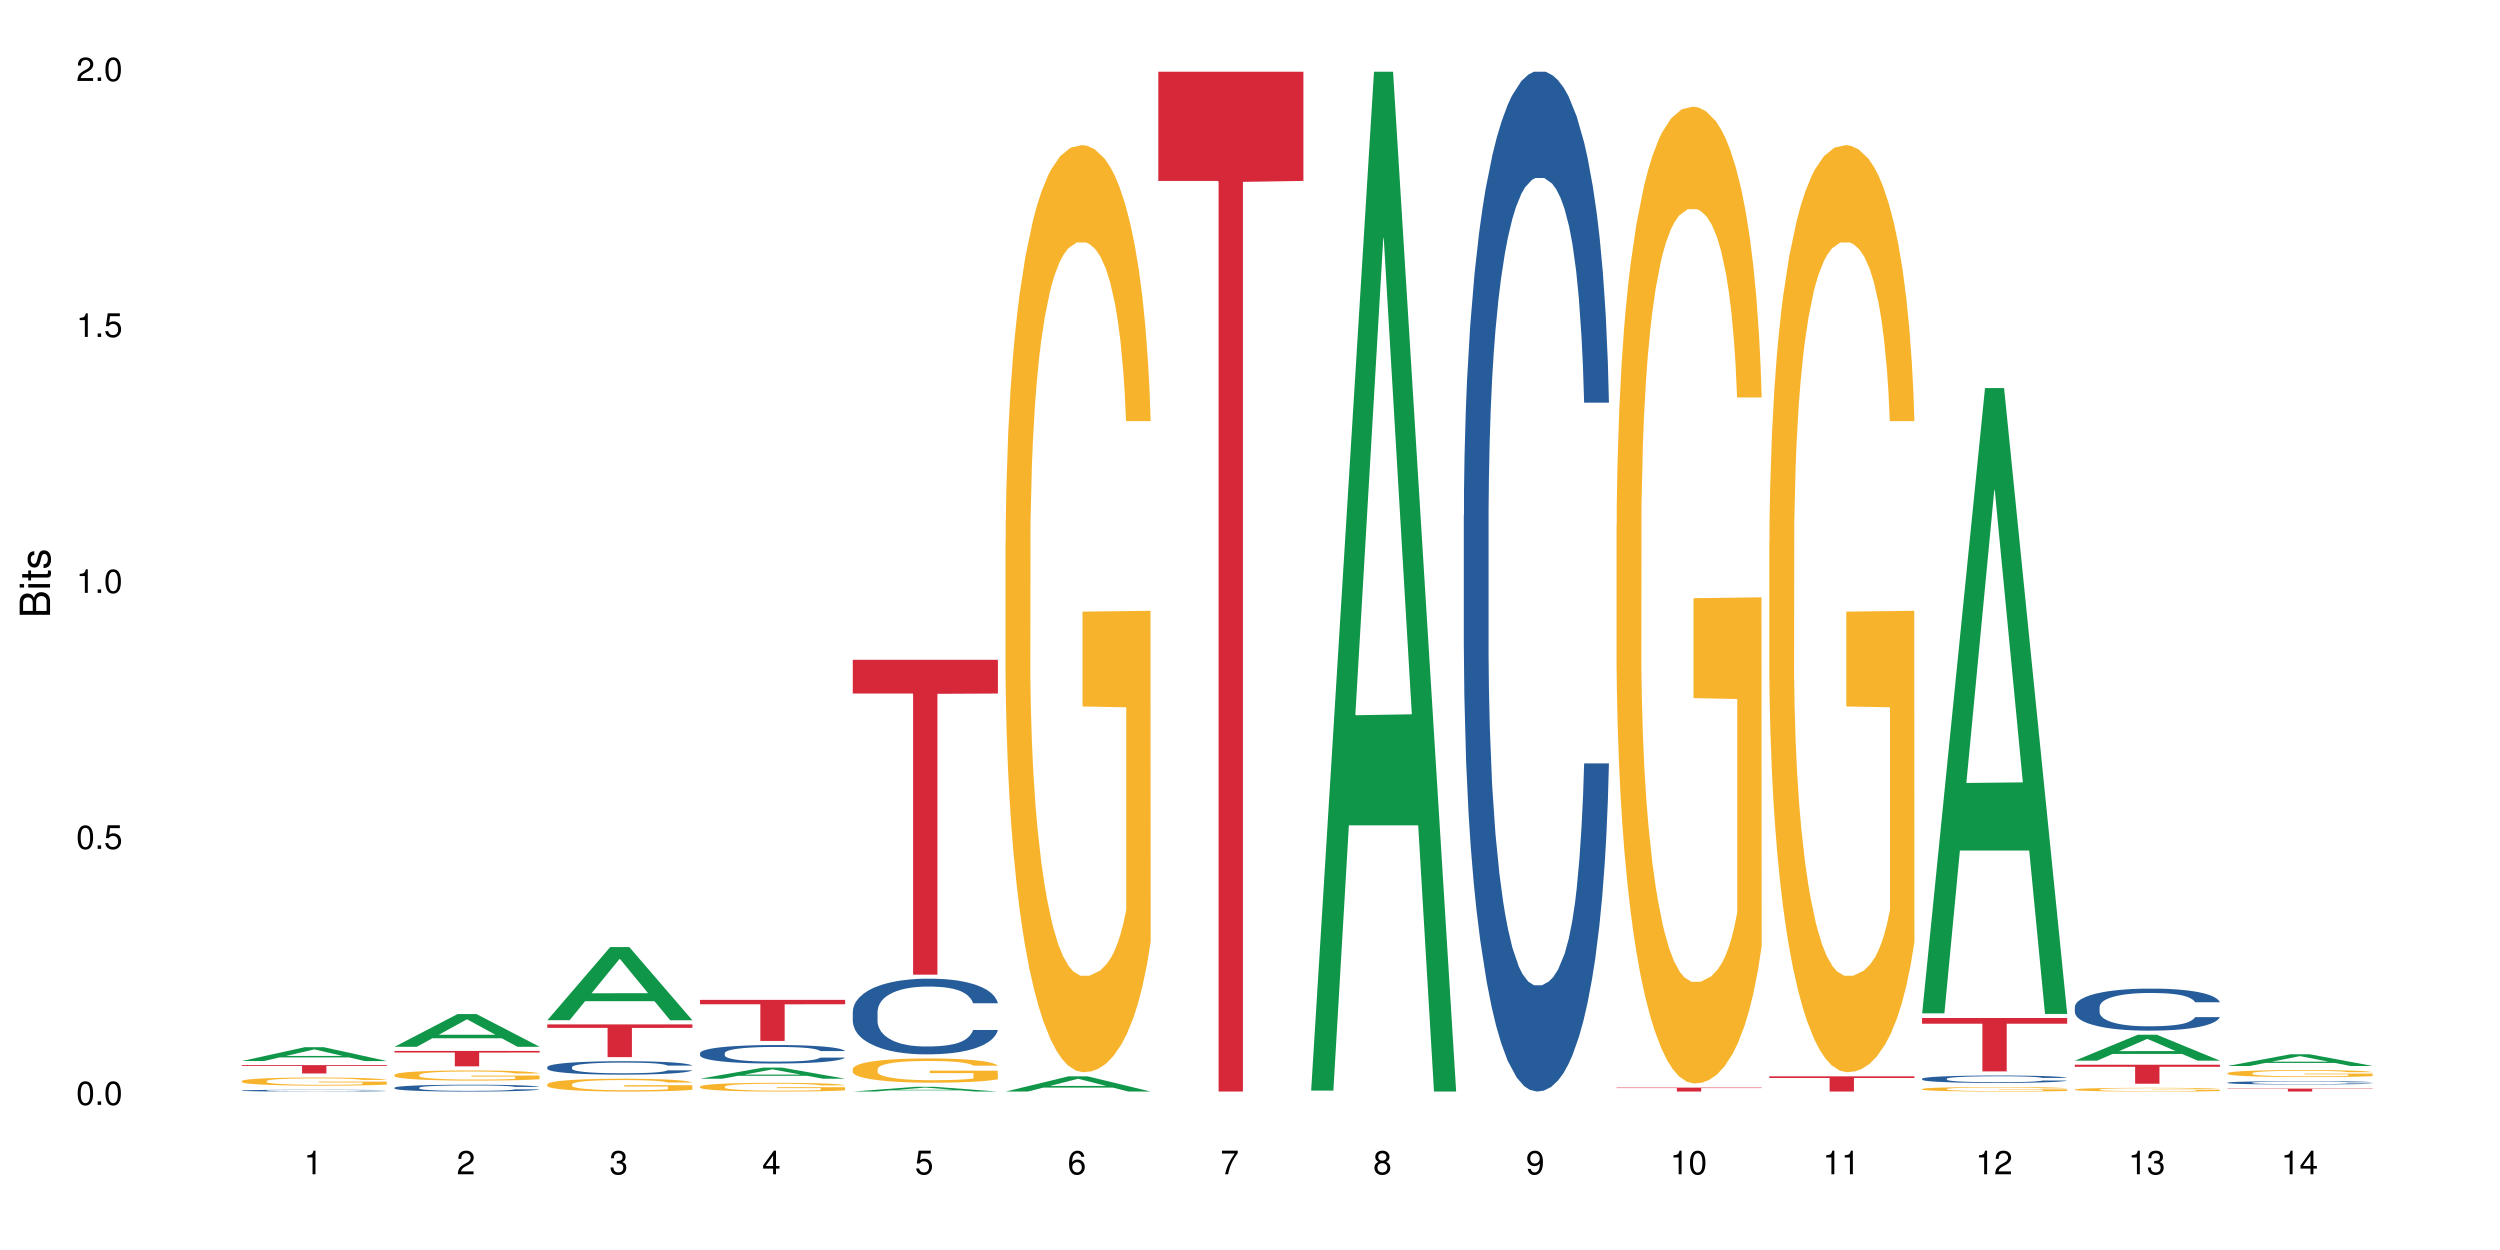 <?xml version="1.0" encoding="UTF-8"?>
<svg xmlns="http://www.w3.org/2000/svg" xmlns:xlink="http://www.w3.org/1999/xlink" width="720pt" height="360pt" viewBox="0 0 720 360" version="1.1">
<defs>
<g>
<symbol overflow="visible" id="glyph0-0">
<path style="stroke:none;" d=""/>
</symbol>
<symbol overflow="visible" id="glyph0-1">
<path style="stroke:none;" d="M 2.641 -6.797 C 2 -6.797 1.422 -6.531 1.078 -6.047 C 0.641 -5.453 0.406 -4.547 0.406 -3.297 C 0.406 -1 1.188 0.219 2.641 0.219 C 4.078 0.219 4.859 -1 4.859 -3.234 C 4.859 -4.562 4.656 -5.438 4.203 -6.047 C 3.844 -6.531 3.281 -6.797 2.641 -6.797 Z M 2.641 -6.047 C 3.547 -6.047 4 -5.125 4 -3.312 C 4 -1.375 3.562 -0.484 2.625 -0.484 C 1.734 -0.484 1.281 -1.422 1.281 -3.281 C 1.281 -5.141 1.734 -6.047 2.641 -6.047 Z M 2.641 -6.047 "/>
</symbol>
<symbol overflow="visible" id="glyph0-2">
<path style="stroke:none;" d="M 1.828 -1 L 0.828 -1 L 0.828 0 L 1.828 0 Z M 1.828 -1 "/>
</symbol>
<symbol overflow="visible" id="glyph0-3">
<path style="stroke:none;" d="M 4.562 -6.797 L 1.062 -6.797 L 0.547 -3.094 L 1.328 -3.094 C 1.719 -3.562 2.047 -3.734 2.578 -3.734 C 3.484 -3.734 4.062 -3.109 4.062 -2.094 C 4.062 -1.125 3.484 -0.531 2.578 -0.531 C 1.828 -0.531 1.375 -0.906 1.188 -1.672 L 0.328 -1.672 C 0.453 -1.109 0.547 -0.844 0.75 -0.594 C 1.125 -0.078 1.828 0.219 2.594 0.219 C 3.969 0.219 4.922 -0.781 4.922 -2.219 C 4.922 -3.562 4.031 -4.484 2.719 -4.484 C 2.25 -4.484 1.859 -4.359 1.469 -4.062 L 1.734 -5.969 L 4.562 -5.969 Z M 4.562 -6.797 "/>
</symbol>
<symbol overflow="visible" id="glyph0-4">
<path style="stroke:none;" d="M 2.484 -4.844 L 2.484 0 L 3.328 0 L 3.328 -6.797 L 2.766 -6.797 C 2.469 -5.75 2.281 -5.609 0.984 -5.453 L 0.984 -4.844 Z M 2.484 -4.844 "/>
</symbol>
<symbol overflow="visible" id="glyph0-5">
<path style="stroke:none;" d="M 4.859 -0.828 L 1.281 -0.828 C 1.359 -1.391 1.672 -1.75 2.5 -2.234 L 3.469 -2.75 C 4.406 -3.266 4.906 -3.969 4.906 -4.812 C 4.906 -5.375 4.672 -5.906 4.266 -6.266 C 3.859 -6.625 3.375 -6.797 2.719 -6.797 C 1.859 -6.797 1.219 -6.5 0.844 -5.922 C 0.609 -5.562 0.5 -5.125 0.484 -4.438 L 1.328 -4.438 C 1.359 -4.906 1.406 -5.188 1.531 -5.406 C 1.75 -5.812 2.188 -6.062 2.703 -6.062 C 3.469 -6.062 4.031 -5.516 4.031 -4.781 C 4.031 -4.25 3.719 -3.797 3.125 -3.438 L 2.234 -2.938 C 0.812 -2.141 0.406 -1.5 0.328 0 L 4.859 0 Z M 4.859 -0.828 "/>
</symbol>
<symbol overflow="visible" id="glyph0-6">
<path style="stroke:none;" d="M 2.125 -3.125 L 2.578 -3.125 C 3.516 -3.125 3.984 -2.703 3.984 -1.891 C 3.984 -1.031 3.469 -0.531 2.578 -0.531 C 1.656 -0.531 1.203 -0.984 1.156 -1.969 L 0.312 -1.969 C 0.344 -1.422 0.438 -1.078 0.609 -0.766 C 0.953 -0.109 1.625 0.219 2.547 0.219 C 3.953 0.219 4.859 -0.609 4.859 -1.906 C 4.859 -2.766 4.516 -3.25 3.703 -3.516 C 4.344 -3.766 4.656 -4.25 4.656 -4.938 C 4.656 -6.109 3.875 -6.797 2.578 -6.797 C 1.203 -6.797 0.484 -6.047 0.453 -4.609 L 1.297 -4.609 C 1.312 -5.016 1.344 -5.25 1.453 -5.453 C 1.641 -5.828 2.062 -6.062 2.594 -6.062 C 3.344 -6.062 3.797 -5.625 3.797 -4.906 C 3.797 -4.422 3.609 -4.141 3.25 -3.984 C 3.016 -3.891 2.719 -3.844 2.125 -3.844 Z M 2.125 -3.125 "/>
</symbol>
<symbol overflow="visible" id="glyph0-7">
<path style="stroke:none;" d="M 3.141 -1.625 L 3.141 0 L 3.984 0 L 3.984 -1.625 L 4.984 -1.625 L 4.984 -2.391 L 3.984 -2.391 L 3.984 -6.797 L 3.359 -6.797 L 0.266 -2.516 L 0.266 -1.625 Z M 3.141 -2.391 L 1 -2.391 L 3.141 -5.359 Z M 3.141 -2.391 "/>
</symbol>
<symbol overflow="visible" id="glyph0-8">
<path style="stroke:none;" d="M 4.781 -5.031 C 4.609 -6.141 3.891 -6.797 2.844 -6.797 C 2.094 -6.797 1.422 -6.438 1.031 -5.828 C 0.609 -5.172 0.406 -4.344 0.406 -3.094 C 0.406 -1.953 0.578 -1.234 0.984 -0.625 C 1.359 -0.078 1.953 0.219 2.703 0.219 C 3.984 0.219 4.922 -0.734 4.922 -2.078 C 4.922 -3.344 4.062 -4.234 2.844 -4.234 C 2.172 -4.234 1.641 -3.969 1.281 -3.469 C 1.281 -5.125 1.828 -6.047 2.797 -6.047 C 3.391 -6.047 3.797 -5.672 3.938 -5.031 Z M 2.734 -3.484 C 3.547 -3.484 4.062 -2.922 4.062 -2 C 4.062 -1.156 3.484 -0.531 2.703 -0.531 C 1.922 -0.531 1.328 -1.188 1.328 -2.047 C 1.328 -2.891 1.906 -3.484 2.734 -3.484 Z M 2.734 -3.484 "/>
</symbol>
<symbol overflow="visible" id="glyph0-9">
<path style="stroke:none;" d="M 4.984 -6.797 L 0.438 -6.797 L 0.438 -5.969 L 4.109 -5.969 C 2.5 -3.656 1.828 -2.234 1.328 0 L 2.219 0 C 2.594 -2.172 3.453 -4.047 4.984 -6.094 Z M 4.984 -6.797 "/>
</symbol>
<symbol overflow="visible" id="glyph0-10">
<path style="stroke:none;" d="M 3.75 -3.578 C 4.453 -4 4.688 -4.344 4.688 -4.984 C 4.688 -6.047 3.844 -6.797 2.641 -6.797 C 1.438 -6.797 0.594 -6.047 0.594 -4.984 C 0.594 -4.359 0.828 -4.016 1.516 -3.578 C 0.734 -3.203 0.359 -2.641 0.359 -1.891 C 0.359 -0.641 1.297 0.219 2.641 0.219 C 3.984 0.219 4.922 -0.641 4.922 -1.875 C 4.922 -2.641 4.531 -3.203 3.75 -3.578 Z M 2.641 -6.047 C 3.359 -6.047 3.812 -5.625 3.812 -4.969 C 3.812 -4.344 3.344 -3.922 2.641 -3.922 C 1.922 -3.922 1.453 -4.344 1.453 -4.984 C 1.453 -5.625 1.922 -6.047 2.641 -6.047 Z M 2.641 -3.203 C 3.484 -3.203 4.062 -2.672 4.062 -1.875 C 4.062 -1.062 3.484 -0.531 2.625 -0.531 C 1.797 -0.531 1.219 -1.078 1.219 -1.875 C 1.219 -2.672 1.797 -3.203 2.641 -3.203 Z M 2.641 -3.203 "/>
</symbol>
<symbol overflow="visible" id="glyph0-11">
<path style="stroke:none;" d="M 0.516 -1.547 C 0.672 -0.438 1.406 0.219 2.438 0.219 C 3.188 0.219 3.859 -0.141 4.266 -0.75 C 4.688 -1.406 4.891 -2.25 4.891 -3.484 C 4.891 -4.625 4.703 -5.359 4.312 -5.953 C 3.938 -6.5 3.344 -6.797 2.594 -6.797 C 1.297 -6.797 0.359 -5.844 0.359 -4.516 C 0.359 -3.25 1.234 -2.344 2.453 -2.344 C 3.094 -2.344 3.562 -2.578 4.016 -3.109 C 4 -1.453 3.469 -0.531 2.5 -0.531 C 1.906 -0.531 1.484 -0.906 1.359 -1.547 Z M 2.578 -6.062 C 3.375 -6.062 3.969 -5.406 3.969 -4.531 C 3.969 -3.688 3.375 -3.094 2.547 -3.094 C 1.734 -3.094 1.234 -3.672 1.234 -4.578 C 1.234 -5.438 1.797 -6.062 2.578 -6.062 Z M 2.578 -6.062 "/>
</symbol>
<symbol overflow="visible" id="glyph1-0">
<path style="stroke:none;" d=""/>
</symbol>
<symbol overflow="visible" id="glyph1-1">
<path style="stroke:none;" d="M 0 -0.953 L 0 -4.891 C 0 -5.719 -0.234 -6.344 -0.734 -6.797 C -1.188 -7.234 -1.812 -7.469 -2.5 -7.469 C -3.547 -7.469 -4.188 -7 -4.625 -5.875 C -4.984 -6.672 -5.641 -7.094 -6.531 -7.094 C -7.156 -7.094 -7.734 -6.859 -8.141 -6.391 C -8.562 -5.938 -8.75 -5.344 -8.75 -4.5 L -8.75 -0.953 Z M -4.984 -2.062 L -7.766 -2.062 L -7.766 -4.219 C -7.766 -4.844 -7.688 -5.203 -7.453 -5.5 C -7.219 -5.812 -6.859 -5.969 -6.375 -5.969 C -5.906 -5.969 -5.531 -5.812 -5.297 -5.5 C -5.062 -5.203 -4.984 -4.844 -4.984 -4.219 Z M -0.984 -2.062 L -4 -2.062 L -4 -4.781 C -4 -5.328 -3.859 -5.688 -3.578 -5.953 C -3.297 -6.219 -2.922 -6.359 -2.484 -6.359 C -2.062 -6.359 -1.688 -6.219 -1.406 -5.953 C -1.109 -5.688 -0.984 -5.328 -0.984 -4.781 Z M -0.984 -2.062 "/>
</symbol>
<symbol overflow="visible" id="glyph1-2">
<path style="stroke:none;" d="M -6.281 -1.797 L -6.281 -0.797 L 0 -0.797 L 0 -1.797 Z M -8.75 -1.797 L -8.75 -0.797 L -7.484 -0.797 L -7.484 -1.797 Z M -8.75 -1.797 "/>
</symbol>
<symbol overflow="visible" id="glyph1-3">
<path style="stroke:none;" d="M -6.281 -3.047 L -6.281 -2.016 L -8.016 -2.016 L -8.016 -1.016 L -6.281 -1.016 L -6.281 -0.172 L -5.469 -0.172 L -5.469 -1.016 L -0.719 -1.016 C -0.078 -1.016 0.281 -1.453 0.281 -2.234 C 0.281 -2.469 0.25 -2.719 0.188 -3.047 L -0.641 -3.047 C -0.609 -2.922 -0.594 -2.766 -0.594 -2.562 C -0.594 -2.141 -0.719 -2.016 -1.156 -2.016 L -5.469 -2.016 L -5.469 -3.047 Z M -6.281 -3.047 "/>
</symbol>
<symbol overflow="visible" id="glyph1-4">
<path style="stroke:none;" d="M -4.531 -5.25 C -5.766 -5.25 -6.469 -4.422 -6.469 -2.969 C -6.469 -1.516 -5.719 -0.562 -4.547 -0.562 C -3.562 -0.562 -3.094 -1.062 -2.734 -2.562 L -2.516 -3.484 C -2.344 -4.188 -2.094 -4.469 -1.625 -4.469 C -1.047 -4.469 -0.641 -3.875 -0.641 -3 C -0.641 -2.453 -0.797 -2 -1.062 -1.75 C -1.25 -1.594 -1.422 -1.531 -1.875 -1.469 L -1.875 -0.406 C -0.422 -0.453 0.281 -1.266 0.281 -2.922 C 0.281 -4.5 -0.5 -5.516 -1.719 -5.516 C -2.656 -5.516 -3.172 -4.984 -3.469 -3.734 L -3.703 -2.766 C -3.891 -1.953 -4.156 -1.609 -4.594 -1.609 C -5.172 -1.609 -5.547 -2.125 -5.547 -2.938 C -5.547 -3.75 -5.203 -4.172 -4.531 -4.203 Z M -4.531 -5.25 "/>
</symbol>
</g>
</defs>
<g id="surface123331">
<rect x="0" y="0" width="720" height="360" style="fill:rgb(100%,100%,100%);fill-opacity:1;stroke:none;"/>
<path style=" stroke:none;fill-rule:nonzero;fill:rgb(6.275%,58.824%,28.235%);fill-opacity:1;" d="M 69.629 305.574 L 69.676 305.57 L 87.758 301.594 L 93.25 301.594 L 111.422 305.578 L 105.039 305.578 L 100.484 304.535 L 80.523 304.535 L 76.059 305.574 L 69.629 305.574 L 82.445 304.105 L 98.652 304.102 L 90.57 302.242 L 90.48 302.242 L 90.391 302.25 L 82.398 304.102 L 82.445 304.105 Z M 69.629 305.574 "/>
<path style=" stroke:none;fill-rule:nonzero;fill:rgb(14.51%,36.078%,60%);fill-opacity:1;" d="M 69.629 314.074 L 69.68 314.074 L 69.68 314.062 L 69.832 314.047 L 70.191 314.023 L 70.547 314.008 L 71.465 313.98 L 72.738 313.953 L 74.062 313.93 L 75.031 313.918 L 75.898 313.91 L 77.887 313.891 L 79.16 313.883 L 80.535 313.875 L 82.219 313.867 L 83.441 313.859 L 86.195 313.852 L 88.234 313.848 L 93.227 313.848 L 95.266 313.852 L 96.746 313.852 L 98.375 313.855 L 99.75 313.859 L 102.148 313.871 L 104.289 313.883 L 105.258 313.891 L 106.785 313.906 L 107.957 313.922 L 108.773 313.934 L 109.691 313.953 L 110.504 313.973 L 111.117 313.996 L 111.422 314.02 L 104.289 314.02 L 103.93 314 L 103.523 313.984 L 102.758 313.965 L 101.992 313.949 L 100.922 313.938 L 99.957 313.926 L 98.629 313.918 L 97.457 313.914 L 96.234 313.91 L 95.062 313.906 L 92.82 313.902 L 89.254 313.902 L 87.266 313.906 L 86.195 313.91 L 84.664 313.918 L 83.594 313.922 L 82.32 313.934 L 81.453 313.941 L 80.383 313.953 L 79.617 313.965 L 78.754 313.98 L 78.242 313.992 L 77.785 314.004 L 77.375 314.023 L 77.07 314.039 L 76.867 314.055 L 76.766 314.074 L 76.766 314.148 L 76.867 314.164 L 77.121 314.184 L 77.785 314.215 L 78.754 314.238 L 79.875 314.258 L 80.945 314.273 L 81.555 314.281 L 82.371 314.289 L 83.645 314.297 L 85.48 314.309 L 86.551 314.309 L 88.184 314.312 L 89.863 314.316 L 92.105 314.316 L 94.094 314.312 L 95.418 314.312 L 96.797 314.309 L 98.68 314.301 L 99.852 314.293 L 100.871 314.285 L 101.637 314.273 L 102.148 314.266 L 102.91 314.25 L 103.523 314.234 L 103.98 314.219 L 104.289 314.203 L 111.422 314.203 L 111.117 314.223 L 110.66 314.242 L 110.199 314.254 L 109.484 314.27 L 108.672 314.285 L 107.5 314.301 L 106.531 314.312 L 105.258 314.324 L 104.082 314.336 L 102.809 314.344 L 100.922 314.352 L 99.699 314.355 L 98.375 314.359 L 96.797 314.363 L 94.809 314.367 L 92.668 314.371 L 88.539 314.371 L 86.957 314.367 L 84.867 314.363 L 82.27 314.355 L 80.383 314.348 L 78.906 314.336 L 77.633 314.328 L 76.203 314.312 L 74.371 314.293 L 73.25 314.277 L 72.484 314.262 L 71.617 314.246 L 71.004 314.227 L 70.293 314.203 L 69.781 314.168 L 69.629 314.141 Z M 69.629 314.074 "/>
<path style=" stroke:none;fill-rule:nonzero;fill:rgb(96.863%,70.196%,16.863%);fill-opacity:1;" d="M 69.629 311.332 L 69.68 311.328 L 69.68 311.285 L 69.883 311.191 L 70.395 311.059 L 71.055 310.949 L 71.77 310.863 L 72.23 310.82 L 72.992 310.754 L 73.656 310.707 L 75.336 310.613 L 77.477 310.523 L 78.652 310.484 L 79.977 310.449 L 81.863 310.406 L 82.727 310.391 L 85.379 310.359 L 88.387 310.336 L 91.699 310.332 L 93.227 310.332 L 95.316 310.34 L 98.172 310.363 L 99.801 310.387 L 101.078 310.406 L 102.402 310.434 L 104.031 310.477 L 105.562 310.527 L 106.785 310.582 L 108.008 310.645 L 109.027 310.711 L 109.895 310.789 L 110.66 310.879 L 111.117 310.953 L 111.422 311.027 L 104.34 311.027 L 103.93 310.953 L 103.473 310.895 L 102.707 310.824 L 101.941 310.773 L 101.18 310.73 L 99.75 310.676 L 98.527 310.641 L 97 310.613 L 95.52 310.594 L 93.84 310.582 L 92.82 310.574 L 90.117 310.574 L 87.672 310.59 L 86.246 310.609 L 85.227 310.625 L 83.797 310.656 L 82.934 310.684 L 82.422 310.699 L 80.895 310.766 L 79.875 310.824 L 79.312 310.867 L 78.602 310.93 L 78.09 310.988 L 77.531 311.074 L 77.223 311.137 L 76.816 311.281 L 76.766 311.668 L 76.918 311.75 L 77.223 311.836 L 77.633 311.914 L 78.242 311.992 L 78.855 312.055 L 79.926 312.141 L 80.844 312.195 L 81.555 312.23 L 82.934 312.289 L 83.492 312.309 L 84.816 312.348 L 86.195 312.375 L 87.875 312.402 L 89.148 312.414 L 91.188 312.426 L 93.789 312.426 L 96.848 312.414 L 98.781 312.395 L 100.109 312.379 L 100.977 312.363 L 102.047 312.34 L 102.809 312.32 L 103.523 312.297 L 104.391 312.258 L 104.391 311.75 L 91.801 311.746 L 91.801 311.508 L 111.371 311.504 L 111.422 312.34 L 110.352 312.398 L 109.027 312.453 L 107.754 312.496 L 106.43 312.531 L 104.543 312.574 L 103.012 312.598 L 100.668 312.629 L 98.527 312.648 L 96.285 312.66 L 94.297 312.668 L 91.953 312.668 L 89.863 312.664 L 87.621 312.652 L 85.836 312.633 L 84.207 312.613 L 82.574 312.586 L 80.535 312.539 L 79.211 312.504 L 77.836 312.461 L 76.461 312.406 L 75.234 312.348 L 74.422 312.305 L 73.605 312.254 L 72.738 312.188 L 71.922 312.117 L 71.312 312.051 L 70.75 311.977 L 70.344 311.902 L 69.934 311.809 L 69.73 311.73 L 69.629 311.664 Z M 69.629 311.332 "/>
<path style=" stroke:none;fill-rule:nonzero;fill:rgb(83.922%,15.686%,22.353%);fill-opacity:1;" d="M 69.629 306.758 L 111.422 306.758 L 111.422 307.012 L 94.004 307.016 L 94.004 309.152 L 86.996 309.152 L 86.996 307.016 L 86.895 307.012 L 69.629 307.012 Z M 69.629 306.758 "/>
<path style=" stroke:none;fill-rule:nonzero;fill:rgb(6.275%,58.824%,28.235%);fill-opacity:1;" d="M 113.621 301.473 L 113.668 301.461 L 131.75 292.059 L 137.242 292.059 L 155.418 301.48 L 149.031 301.48 L 144.477 299.02 L 124.52 299.02 L 120.051 301.473 L 113.621 301.473 L 126.438 298.004 L 142.645 297.996 L 134.562 293.598 L 134.477 293.59 L 134.387 293.617 L 126.395 297.996 L 126.438 298.004 Z M 113.621 301.473 "/>
<path style=" stroke:none;fill-rule:nonzero;fill:rgb(14.51%,36.078%,60%);fill-opacity:1;" d="M 113.621 313.258 L 113.672 313.254 L 113.672 313.211 L 113.828 313.145 L 114.184 313.059 L 114.539 312.996 L 115.457 312.891 L 116.73 312.789 L 118.059 312.711 L 119.023 312.664 L 119.891 312.625 L 121.879 312.559 L 123.152 312.523 L 124.531 312.496 L 126.211 312.465 L 127.434 312.445 L 130.188 312.418 L 132.227 312.406 L 133.805 312.398 L 137.223 312.398 L 139.258 312.406 L 140.738 312.414 L 142.367 312.43 L 143.746 312.445 L 146.141 312.484 L 148.281 312.535 L 149.25 312.566 L 150.777 312.621 L 151.949 312.676 L 152.766 312.723 L 153.684 312.789 L 154.5 312.871 L 155.109 312.961 L 155.418 313.039 L 148.281 313.039 L 147.926 312.965 L 147.516 312.91 L 146.75 312.836 L 145.988 312.785 L 144.918 312.734 L 143.949 312.699 L 142.625 312.664 L 141.453 312.641 L 140.227 312.625 L 139.055 312.617 L 136.812 312.605 L 134.215 312.605 L 133.246 312.609 L 131.258 312.621 L 130.188 312.637 L 128.66 312.66 L 127.59 312.684 L 126.312 312.719 L 125.449 312.75 L 124.379 312.797 L 123.613 312.84 L 122.746 312.898 L 122.234 312.941 L 121.777 312.992 L 121.371 313.055 L 121.062 313.117 L 120.859 313.184 L 120.758 313.246 L 120.758 313.527 L 120.859 313.594 L 121.113 313.668 L 121.777 313.777 L 122.746 313.875 L 123.867 313.949 L 124.938 314.004 L 125.551 314.027 L 126.363 314.059 L 127.641 314.094 L 129.473 314.129 L 130.543 314.145 L 132.176 314.156 L 133.855 314.164 L 136.098 314.164 L 138.086 314.156 L 139.414 314.148 L 140.789 314.133 L 142.676 314.105 L 143.848 314.074 L 144.867 314.039 L 145.629 314.008 L 146.141 313.977 L 146.906 313.922 L 147.516 313.859 L 147.977 313.797 L 148.281 313.734 L 155.418 313.734 L 155.109 313.809 L 154.652 313.879 L 154.191 313.93 L 153.48 313.992 L 152.664 314.051 L 151.492 314.113 L 150.523 314.156 L 149.25 314.199 L 148.078 314.234 L 146.805 314.266 L 144.918 314.301 L 143.695 314.32 L 142.367 314.336 L 140.789 314.348 L 138.801 314.363 L 136.66 314.367 L 134.672 314.371 L 132.531 314.367 L 130.953 314.359 L 128.863 314.344 L 126.262 314.312 L 124.379 314.277 L 122.898 314.242 L 121.625 314.207 L 120.199 314.156 L 118.363 314.078 L 117.242 314.016 L 116.477 313.969 L 115.609 313.898 L 115 313.832 L 114.285 313.734 L 113.777 313.605 L 113.621 313.504 Z M 113.621 313.258 "/>
<path style=" stroke:none;fill-rule:nonzero;fill:rgb(96.863%,70.196%,16.863%);fill-opacity:1;" d="M 113.621 309.547 L 113.672 309.543 L 113.672 309.492 L 113.879 309.371 L 114.387 309.203 L 115.051 309.066 L 115.762 308.961 L 116.223 308.906 L 116.988 308.824 L 117.648 308.766 L 119.332 308.645 L 121.473 308.535 L 122.645 308.484 L 123.969 308.441 L 125.855 308.391 L 126.723 308.371 L 129.371 308.328 L 132.379 308.301 L 135.691 308.293 L 137.223 308.297 L 139.312 308.305 L 142.164 308.336 L 143.797 308.363 L 145.07 308.391 L 146.395 308.426 L 148.027 308.477 L 149.555 308.543 L 150.777 308.605 L 152 308.688 L 153.02 308.77 L 153.887 308.863 L 154.652 308.977 L 155.109 309.07 L 155.418 309.164 L 148.332 309.164 L 147.926 309.07 L 147.465 309 L 146.699 308.91 L 145.938 308.848 L 145.172 308.797 L 143.746 308.727 L 142.523 308.684 L 140.992 308.645 L 139.516 308.621 L 137.832 308.605 L 136.812 308.602 L 134.113 308.602 L 131.664 308.617 L 130.238 308.641 L 129.219 308.66 L 127.793 308.703 L 126.926 308.734 L 126.414 308.754 L 124.887 308.84 L 123.867 308.914 L 123.305 308.965 L 122.594 309.043 L 122.082 309.117 L 121.523 309.223 L 121.219 309.305 L 120.809 309.484 L 120.758 309.965 L 120.91 310.066 L 121.219 310.176 L 121.625 310.273 L 122.234 310.375 L 122.848 310.453 L 123.918 310.559 L 124.836 310.625 L 125.551 310.672 L 126.926 310.742 L 127.484 310.77 L 128.812 310.816 L 130.188 310.852 L 131.871 310.887 L 133.145 310.902 L 135.184 310.914 L 137.781 310.914 L 140.84 310.898 L 142.777 310.879 L 144.102 310.855 L 144.969 310.836 L 146.039 310.809 L 146.805 310.781 L 147.516 310.75 L 148.383 310.707 L 148.383 310.066 L 135.793 310.066 L 135.793 309.766 L 155.367 309.762 L 155.418 310.809 L 154.348 310.879 L 153.02 310.949 L 151.746 311.004 L 150.422 311.047 L 148.535 311.098 L 147.008 311.133 L 144.664 311.168 L 142.523 311.191 L 140.277 311.207 L 138.293 311.219 L 135.945 311.219 L 133.855 311.215 L 131.613 311.199 L 129.832 311.176 L 128.199 311.148 L 126.57 311.117 L 124.531 311.059 L 123.203 311.016 L 121.828 310.957 L 120.453 310.891 L 119.23 310.82 L 118.414 310.762 L 117.598 310.699 L 116.73 310.617 L 115.918 310.527 L 115.305 310.445 L 114.742 310.352 L 114.336 310.262 L 113.93 310.141 L 113.727 310.047 L 113.621 309.965 Z M 113.621 309.547 "/>
<path style=" stroke:none;fill-rule:nonzero;fill:rgb(83.922%,15.686%,22.353%);fill-opacity:1;" d="M 113.621 302.66 L 155.418 302.66 L 155.418 303.137 L 138 303.141 L 138 307.113 L 130.988 307.113 L 130.988 303.145 L 130.887 303.137 L 113.621 303.137 Z M 113.621 302.66 "/>
<path style=" stroke:none;fill-rule:nonzero;fill:rgb(6.275%,58.824%,28.235%);fill-opacity:1;" d="M 157.617 293.824 L 157.66 293.801 L 175.746 272.754 L 181.238 272.754 L 199.41 293.844 L 193.023 293.844 L 188.469 288.336 L 168.512 288.336 L 164.047 293.824 L 157.617 293.824 L 170.43 286.059 L 186.641 286.039 L 178.559 276.199 L 178.469 276.18 L 178.379 276.238 L 170.387 286.039 L 170.43 286.059 Z M 157.617 293.824 "/>
<path style=" stroke:none;fill-rule:nonzero;fill:rgb(14.51%,36.078%,60%);fill-opacity:1;" d="M 157.617 307.316 L 157.668 307.312 L 157.668 307.227 L 157.82 307.094 L 158.176 306.922 L 158.535 306.809 L 159.449 306.598 L 160.727 306.398 L 162.051 306.242 L 163.02 306.148 L 163.887 306.078 L 165.871 305.949 L 167.148 305.883 L 168.523 305.82 L 170.207 305.762 L 171.43 305.727 L 174.18 305.668 L 176.219 305.645 L 177.801 305.633 L 181.215 305.633 L 183.254 305.648 L 184.73 305.664 L 186.363 305.695 L 187.738 305.727 L 190.133 305.805 L 192.273 305.902 L 193.242 305.957 L 194.773 306.07 L 195.945 306.176 L 196.758 306.266 L 197.676 306.398 L 198.492 306.555 L 199.105 306.734 L 199.41 306.887 L 192.273 306.887 L 191.918 306.746 L 191.512 306.637 L 190.746 306.492 L 189.98 306.391 L 188.91 306.289 L 187.941 306.219 L 186.617 306.152 L 185.445 306.109 L 184.223 306.078 L 183.051 306.059 L 180.805 306.035 L 178.207 306.035 L 177.238 306.043 L 175.25 306.07 L 174.18 306.098 L 172.652 306.145 L 171.582 306.191 L 170.309 306.262 L 169.441 306.324 L 168.371 306.414 L 167.605 306.496 L 166.738 306.613 L 166.23 306.699 L 165.77 306.801 L 165.363 306.918 L 165.059 307.039 L 164.855 307.172 L 164.75 307.297 L 164.75 307.848 L 164.855 307.973 L 165.109 308.121 L 165.77 308.336 L 166.738 308.523 L 167.859 308.672 L 168.93 308.777 L 169.543 308.828 L 170.359 308.883 L 171.633 308.957 L 173.469 309.027 L 174.539 309.055 L 176.168 309.082 L 177.852 309.098 L 180.094 309.098 L 182.082 309.082 L 183.406 309.066 L 184.781 309.035 L 186.668 308.977 L 187.84 308.922 L 188.859 308.852 L 189.625 308.785 L 190.133 308.73 L 190.898 308.621 L 191.512 308.5 L 191.969 308.375 L 192.273 308.254 L 199.41 308.254 L 199.105 308.398 L 198.645 308.535 L 198.188 308.637 L 197.473 308.762 L 196.656 308.871 L 195.484 308.996 L 194.516 309.074 L 193.242 309.164 L 192.07 309.23 L 190.797 309.289 L 188.91 309.363 L 187.688 309.398 L 186.363 309.43 L 184.781 309.457 L 182.793 309.48 L 180.652 309.496 L 178.664 309.5 L 176.523 309.492 L 174.945 309.477 L 172.855 309.445 L 170.258 309.383 L 168.371 309.316 L 166.891 309.25 L 165.617 309.18 L 164.191 309.082 L 162.355 308.926 L 161.234 308.809 L 160.469 308.707 L 159.605 308.57 L 158.992 308.445 L 158.277 308.25 L 157.77 307.996 L 157.617 307.805 Z M 157.617 307.316 "/>
<path style=" stroke:none;fill-rule:nonzero;fill:rgb(96.863%,70.196%,16.863%);fill-opacity:1;" d="M 157.617 312.262 L 157.668 312.258 L 157.668 312.188 L 157.871 312.039 L 158.379 311.828 L 159.043 311.656 L 159.758 311.523 L 160.215 311.449 L 160.98 311.352 L 161.641 311.277 L 163.324 311.125 L 165.465 310.984 L 166.637 310.922 L 167.961 310.863 L 169.848 310.801 L 170.715 310.777 L 173.363 310.723 L 176.371 310.688 L 179.684 310.68 L 181.215 310.684 L 183.305 310.695 L 186.156 310.734 L 187.789 310.766 L 189.062 310.801 L 190.387 310.844 L 192.02 310.91 L 193.547 310.992 L 194.773 311.074 L 195.996 311.176 L 197.016 311.281 L 197.879 311.402 L 198.645 311.543 L 199.105 311.66 L 199.41 311.777 L 192.324 311.777 L 191.918 311.66 L 191.457 311.57 L 190.695 311.457 L 189.93 311.375 L 189.164 311.312 L 187.738 311.227 L 186.516 311.172 L 184.984 311.125 L 183.508 311.094 L 181.824 311.074 L 180.805 311.066 L 178.105 311.066 L 175.66 311.09 L 174.23 311.117 L 173.211 311.145 L 171.785 311.195 L 170.918 311.234 L 170.41 311.262 L 168.879 311.367 L 167.859 311.461 L 167.301 311.523 L 166.586 311.625 L 166.078 311.719 L 165.516 311.852 L 165.211 311.953 L 164.801 312.184 L 164.75 312.789 L 164.906 312.918 L 165.211 313.055 L 165.617 313.176 L 166.23 313.305 L 166.84 313.402 L 167.91 313.535 L 168.828 313.621 L 169.543 313.68 L 170.918 313.77 L 171.48 313.801 L 172.805 313.863 L 174.18 313.91 L 175.863 313.949 L 177.137 313.969 L 179.176 313.984 L 181.773 313.984 L 184.832 313.965 L 186.77 313.938 L 188.094 313.914 L 188.961 313.887 L 190.031 313.852 L 190.797 313.816 L 191.512 313.781 L 192.375 313.723 L 192.375 312.918 L 179.789 312.914 L 179.789 312.535 L 199.359 312.535 L 199.41 313.852 L 198.34 313.941 L 197.016 314.031 L 195.738 314.098 L 194.414 314.156 L 192.527 314.219 L 191 314.258 L 188.656 314.305 L 186.516 314.336 L 184.273 314.355 L 182.285 314.367 L 179.941 314.371 L 177.852 314.363 L 175.609 314.344 L 173.824 314.316 L 172.191 314.281 L 170.562 314.238 L 168.523 314.168 L 167.199 314.109 L 165.82 314.039 L 164.445 313.957 L 163.223 313.863 L 162.406 313.793 L 161.59 313.715 L 160.727 313.613 L 159.91 313.496 L 159.297 313.395 L 158.738 313.273 L 158.328 313.164 L 157.922 313.012 L 157.719 312.891 L 157.617 312.785 Z M 157.617 312.262 "/>
<path style=" stroke:none;fill-rule:nonzero;fill:rgb(83.922%,15.686%,22.353%);fill-opacity:1;" d="M 157.617 295.023 L 199.41 295.023 L 199.41 296.031 L 181.992 296.039 L 181.992 304.453 L 174.984 304.453 L 174.984 296.051 L 174.883 296.031 L 157.617 296.031 Z M 157.617 295.023 "/>
<path style=" stroke:none;fill-rule:nonzero;fill:rgb(6.275%,58.824%,28.235%);fill-opacity:1;" d="M 201.609 310.668 L 201.652 310.664 L 219.738 307.477 L 225.23 307.477 L 243.402 310.672 L 237.02 310.672 L 232.465 309.836 L 212.504 309.836 L 208.039 310.668 L 201.609 310.668 L 214.426 309.492 L 230.633 309.488 L 222.551 307.996 L 222.461 307.996 L 222.371 308.004 L 214.379 309.488 L 214.426 309.492 Z M 201.609 310.668 "/>
<path style=" stroke:none;fill-rule:nonzero;fill:rgb(14.51%,36.078%,60%);fill-opacity:1;" d="M 201.609 303.289 L 201.66 303.285 L 201.66 303.168 L 201.812 302.98 L 202.172 302.75 L 202.527 302.59 L 203.445 302.301 L 204.719 302.023 L 206.043 301.809 L 207.012 301.684 L 207.879 301.586 L 209.867 301.406 L 211.141 301.312 L 212.516 301.23 L 214.199 301.148 L 215.422 301.098 L 218.176 301.02 L 220.211 300.988 L 221.793 300.973 L 225.207 300.973 L 227.246 300.992 L 228.723 301.016 L 230.355 301.055 L 231.73 301.098 L 234.129 301.207 L 236.27 301.344 L 237.234 301.418 L 238.766 301.57 L 239.938 301.715 L 240.754 301.844 L 241.672 302.023 L 242.484 302.242 L 243.098 302.492 L 243.402 302.699 L 236.27 302.699 L 235.91 302.504 L 235.504 302.355 L 234.738 302.156 L 233.973 302.012 L 232.902 301.871 L 231.934 301.781 L 230.609 301.688 L 229.438 301.629 L 228.215 301.586 L 227.043 301.555 L 224.801 301.527 L 222.199 301.527 L 221.23 301.535 L 219.246 301.574 L 218.176 301.609 L 216.645 301.68 L 215.574 301.742 L 214.301 301.84 L 213.434 301.922 L 212.363 302.047 L 211.598 302.16 L 210.734 302.32 L 210.223 302.441 L 209.766 302.578 L 209.355 302.738 L 209.051 302.91 L 208.848 303.09 L 208.746 303.266 L 208.746 304.02 L 208.848 304.195 L 209.102 304.398 L 209.766 304.695 L 210.734 304.953 L 211.855 305.156 L 212.926 305.305 L 213.535 305.371 L 214.352 305.449 L 215.625 305.547 L 217.461 305.645 L 218.531 305.684 L 220.16 305.723 L 221.844 305.742 L 224.086 305.742 L 226.074 305.723 L 227.398 305.699 L 228.777 305.66 L 230.66 305.578 L 231.832 305.5 L 232.852 305.406 L 233.617 305.312 L 234.129 305.234 L 234.891 305.086 L 235.504 304.918 L 235.961 304.75 L 236.27 304.582 L 243.402 304.582 L 243.098 304.777 L 242.641 304.969 L 242.18 305.109 L 241.465 305.281 L 240.652 305.43 L 239.48 305.602 L 238.512 305.711 L 237.234 305.836 L 236.062 305.926 L 234.789 306.008 L 232.902 306.105 L 231.68 306.156 L 230.355 306.199 L 228.777 306.238 L 226.789 306.273 L 224.648 306.293 L 222.66 306.297 L 220.52 306.285 L 218.938 306.266 L 216.848 306.223 L 214.25 306.137 L 212.363 306.043 L 210.887 305.949 L 209.613 305.855 L 208.184 305.723 L 206.348 305.508 L 205.227 305.344 L 204.465 305.207 L 203.598 305.016 L 202.984 304.848 L 202.273 304.574 L 201.762 304.227 L 201.609 303.961 Z M 201.609 303.289 "/>
<path style=" stroke:none;fill-rule:nonzero;fill:rgb(96.863%,70.196%,16.863%);fill-opacity:1;" d="M 201.609 312.93 L 201.66 312.926 L 201.66 312.883 L 201.863 312.777 L 202.375 312.633 L 203.035 312.516 L 203.75 312.426 L 204.207 312.375 L 204.973 312.309 L 205.637 312.258 L 207.316 312.152 L 209.457 312.059 L 210.629 312.016 L 211.957 311.977 L 213.844 311.934 L 214.707 311.918 L 217.359 311.879 L 220.367 311.855 L 223.68 311.852 L 225.207 311.852 L 227.297 311.859 L 230.152 311.887 L 231.781 311.91 L 233.059 311.934 L 234.383 311.961 L 236.012 312.008 L 237.543 312.062 L 238.766 312.117 L 239.988 312.188 L 241.008 312.262 L 241.875 312.344 L 242.641 312.438 L 243.098 312.52 L 243.402 312.602 L 236.32 312.602 L 235.91 312.52 L 235.453 312.457 L 234.688 312.383 L 233.922 312.328 L 233.16 312.281 L 231.73 312.223 L 230.508 312.188 L 228.98 312.152 L 227.5 312.133 L 225.82 312.117 L 224.801 312.113 L 222.098 312.113 L 219.652 312.129 L 218.227 312.148 L 217.207 312.168 L 215.777 312.203 L 214.914 312.23 L 214.402 312.246 L 212.875 312.32 L 211.855 312.383 L 211.293 312.426 L 210.578 312.496 L 210.07 312.559 L 209.508 312.652 L 209.203 312.719 L 208.797 312.875 L 208.746 313.289 L 208.898 313.379 L 209.203 313.473 L 209.613 313.555 L 210.223 313.645 L 210.836 313.711 L 211.906 313.801 L 212.824 313.859 L 213.535 313.898 L 214.914 313.961 L 215.473 313.98 L 216.797 314.023 L 218.176 314.055 L 219.855 314.082 L 221.129 314.098 L 223.168 314.109 L 225.77 314.109 L 228.828 314.094 L 230.762 314.074 L 232.09 314.059 L 232.953 314.043 L 234.023 314.016 L 234.789 313.992 L 235.504 313.969 L 236.371 313.93 L 236.371 313.379 L 223.781 313.375 L 223.781 313.117 L 243.352 313.117 L 243.402 314.016 L 242.332 314.078 L 241.008 314.137 L 239.734 314.184 L 238.41 314.223 L 236.523 314.266 L 234.992 314.293 L 232.648 314.328 L 230.508 314.348 L 228.266 314.363 L 226.277 314.367 L 223.934 314.371 L 221.844 314.367 L 219.602 314.352 L 217.816 314.332 L 216.188 314.312 L 214.555 314.281 L 212.516 314.234 L 211.191 314.195 L 209.816 314.145 L 208.438 314.086 L 207.215 314.023 L 206.402 313.977 L 205.586 313.922 L 204.719 313.852 L 203.902 313.773 L 203.293 313.703 L 202.73 313.621 L 202.324 313.547 L 201.914 313.441 L 201.711 313.359 L 201.609 313.289 Z M 201.609 312.93 "/>
<path style=" stroke:none;fill-rule:nonzero;fill:rgb(83.922%,15.686%,22.353%);fill-opacity:1;" d="M 201.609 287.965 L 243.402 287.965 L 243.402 289.23 L 225.984 289.242 L 225.984 299.793 L 218.977 299.793 L 218.977 289.254 L 218.875 289.23 L 201.609 289.23 Z M 201.609 287.965 "/>
<path style=" stroke:none;fill-rule:nonzero;fill:rgb(6.275%,58.824%,28.235%);fill-opacity:1;" d="M 245.602 314.371 L 245.648 314.367 L 263.73 313 L 269.223 313 L 287.398 314.371 L 281.012 314.371 L 276.457 314.012 L 256.496 314.012 L 252.031 314.371 L 245.602 314.371 L 258.418 313.863 L 274.625 313.863 L 266.543 313.223 L 266.457 313.223 L 266.367 313.227 L 258.375 313.863 L 258.418 313.863 Z M 245.602 314.371 "/>
<path style=" stroke:none;fill-rule:nonzero;fill:rgb(14.51%,36.078%,60%);fill-opacity:1;" d="M 245.602 291.352 L 245.652 291.332 L 245.652 290.855 L 245.809 290.098 L 246.164 289.141 L 246.52 288.484 L 247.438 287.309 L 248.711 286.176 L 250.035 285.301 L 251.004 284.781 L 251.871 284.383 L 253.859 283.648 L 255.133 283.27 L 256.512 282.93 L 258.191 282.59 L 259.414 282.391 L 262.168 282.074 L 264.207 281.934 L 265.785 281.875 L 269.199 281.875 L 271.238 281.953 L 272.719 282.055 L 274.348 282.215 L 275.727 282.391 L 278.121 282.832 L 280.262 283.387 L 281.23 283.707 L 282.758 284.324 L 283.93 284.922 L 284.746 285.438 L 285.664 286.176 L 286.48 287.07 L 287.09 288.086 L 287.398 288.941 L 280.262 288.941 L 279.906 288.145 L 279.496 287.527 L 278.73 286.711 L 277.969 286.137 L 276.898 285.559 L 275.93 285.18 L 274.605 284.801 L 273.43 284.562 L 272.207 284.383 L 271.035 284.266 L 268.793 284.145 L 266.195 284.145 L 265.227 284.184 L 263.238 284.344 L 262.168 284.484 L 260.637 284.762 L 259.566 285.02 L 258.293 285.418 L 257.426 285.758 L 256.355 286.273 L 255.594 286.734 L 254.727 287.391 L 254.215 287.887 L 253.758 288.445 L 253.352 289.102 L 253.043 289.797 L 252.84 290.535 L 252.738 291.254 L 252.738 294.34 L 252.84 295.055 L 253.094 295.891 L 253.758 297.105 L 254.727 298.16 L 255.848 298.996 L 256.918 299.594 L 257.531 299.871 L 258.344 300.191 L 259.617 300.59 L 261.453 300.988 L 262.523 301.148 L 264.156 301.305 L 265.836 301.387 L 268.078 301.387 L 270.066 301.305 L 271.395 301.207 L 272.77 301.047 L 274.656 300.711 L 275.828 300.391 L 276.848 300.012 L 277.609 299.633 L 278.121 299.316 L 278.887 298.699 L 279.496 298.02 L 279.957 297.324 L 280.262 296.648 L 287.398 296.648 L 287.09 297.445 L 286.633 298.219 L 286.172 298.797 L 285.461 299.496 L 284.645 300.113 L 283.473 300.809 L 282.504 301.266 L 281.23 301.766 L 280.059 302.145 L 278.781 302.48 L 276.898 302.879 L 275.676 303.078 L 274.348 303.258 L 272.77 303.418 L 270.781 303.555 L 268.641 303.637 L 266.652 303.656 L 264.512 303.617 L 262.934 303.535 L 260.844 303.355 L 258.242 303 L 256.355 302.621 L 254.879 302.242 L 253.605 301.844 L 252.18 301.305 L 250.344 300.43 L 249.223 299.754 L 248.457 299.195 L 247.59 298.418 L 246.98 297.723 L 246.266 296.609 L 245.754 295.195 L 245.602 294.098 Z M 245.602 291.352 "/>
<path style=" stroke:none;fill-rule:nonzero;fill:rgb(96.863%,70.196%,16.863%);fill-opacity:1;" d="M 245.602 307.828 L 245.652 307.82 L 245.652 307.691 L 245.859 307.406 L 246.367 307.012 L 247.031 306.684 L 247.742 306.43 L 248.203 306.297 L 248.965 306.105 L 249.629 305.965 L 251.312 305.676 L 253.453 305.41 L 254.625 305.293 L 255.949 305.188 L 257.836 305.066 L 258.703 305.02 L 261.352 304.918 L 264.359 304.855 L 267.672 304.836 L 269.199 304.84 L 271.289 304.867 L 274.145 304.938 L 275.777 305 L 277.051 305.066 L 278.375 305.148 L 280.008 305.273 L 281.535 305.43 L 282.758 305.582 L 283.98 305.773 L 285 305.977 L 285.867 306.199 L 286.633 306.469 L 287.09 306.691 L 287.398 306.914 L 280.312 306.914 L 279.906 306.691 L 279.445 306.52 L 278.68 306.309 L 277.918 306.156 L 277.152 306.035 L 275.727 305.867 L 274.5 305.766 L 272.973 305.676 L 271.496 305.621 L 269.812 305.582 L 268.793 305.57 L 266.094 305.57 L 263.645 305.613 L 262.219 305.664 L 261.199 305.715 L 259.773 305.812 L 258.906 305.887 L 258.395 305.938 L 256.867 306.137 L 255.848 306.316 L 255.285 306.438 L 254.574 306.629 L 254.062 306.801 L 253.504 307.055 L 253.195 307.246 L 252.789 307.68 L 252.738 308.828 L 252.891 309.07 L 253.195 309.332 L 253.605 309.562 L 254.215 309.805 L 254.828 309.988 L 255.898 310.238 L 256.816 310.402 L 257.531 310.512 L 258.906 310.684 L 259.465 310.742 L 260.793 310.855 L 262.168 310.945 L 263.848 311.023 L 265.125 311.059 L 267.164 311.094 L 269.762 311.094 L 272.82 311.055 L 274.758 311.004 L 276.082 310.953 L 276.949 310.906 L 278.02 310.836 L 278.781 310.773 L 279.496 310.703 L 280.363 310.594 L 280.363 309.07 L 267.773 309.062 L 267.773 308.352 L 287.344 308.344 L 287.398 310.836 L 286.328 311.008 L 285 311.176 L 283.727 311.305 L 282.402 311.41 L 280.516 311.531 L 278.988 311.609 L 276.641 311.699 L 274.5 311.754 L 272.258 311.793 L 270.27 311.812 L 267.926 311.82 L 265.836 311.809 L 263.594 311.77 L 261.812 311.719 L 260.18 311.652 L 258.547 311.57 L 256.512 311.438 L 255.184 311.328 L 253.809 311.195 L 252.434 311.035 L 251.211 310.863 L 250.395 310.73 L 249.578 310.574 L 248.711 310.383 L 247.895 310.168 L 247.285 309.969 L 246.723 309.746 L 246.316 309.535 L 245.91 309.25 L 245.703 309.02 L 245.602 308.82 Z M 245.602 307.828 "/>
<path style=" stroke:none;fill-rule:nonzero;fill:rgb(83.922%,15.686%,22.353%);fill-opacity:1;" d="M 245.602 190.031 L 287.398 190.031 L 287.398 199.738 L 269.977 199.824 L 269.977 280.695 L 262.969 280.695 L 262.969 199.906 L 262.867 199.738 L 245.602 199.738 Z M 245.602 190.031 "/>
<path style=" stroke:none;fill-rule:nonzero;fill:rgb(6.275%,58.824%,28.235%);fill-opacity:1;" d="M 289.598 314.367 L 289.641 314.363 L 307.727 309.984 L 313.219 309.984 L 331.391 314.371 L 325.004 314.371 L 320.449 313.227 L 300.492 313.227 L 296.027 314.367 L 289.598 314.367 L 302.41 312.754 L 318.621 312.75 L 310.539 310.703 L 310.449 310.699 L 310.359 310.711 L 302.367 312.75 L 302.41 312.754 Z M 289.598 314.367 "/>
<path style=" stroke:none;fill-rule:nonzero;fill:rgb(96.863%,70.196%,16.863%);fill-opacity:1;" d="M 289.598 156.152 L 289.648 155.91 L 289.648 151.031 L 289.852 140.059 L 290.359 124.941 L 291.023 112.504 L 291.738 102.75 L 292.195 97.629 L 292.961 90.312 L 293.621 84.949 L 295.305 73.977 L 297.445 63.734 L 298.617 59.344 L 299.941 55.199 L 301.828 50.566 L 302.695 48.859 L 305.344 44.957 L 308.352 42.52 L 311.664 41.785 L 313.195 42.031 L 315.285 43.004 L 318.137 45.688 L 319.77 48.125 L 321.043 50.566 L 322.367 53.734 L 324 58.613 L 325.527 64.465 L 326.75 70.316 L 327.977 77.633 L 328.996 85.438 L 329.859 93.973 L 330.625 104.211 L 331.086 112.746 L 331.391 121.281 L 324.305 121.281 L 323.898 112.746 L 323.438 106.164 L 322.676 98.117 L 321.91 92.266 L 321.145 87.629 L 319.719 81.289 L 318.496 77.391 L 316.965 73.977 L 315.488 71.781 L 313.805 70.316 L 312.785 69.828 L 310.086 69.828 L 307.641 71.535 L 306.211 73.488 L 305.191 75.438 L 303.766 79.098 L 302.898 82.023 L 302.391 83.973 L 300.859 91.531 L 299.84 98.359 L 299.281 102.992 L 298.566 110.309 L 298.059 116.895 L 297.496 126.648 L 297.191 133.965 L 296.781 150.547 L 296.73 194.438 L 296.883 203.707 L 297.191 213.703 L 297.598 222.48 L 298.211 231.75 L 298.82 238.82 L 299.891 248.332 L 300.809 254.672 L 301.523 258.816 L 302.898 265.398 L 303.461 267.594 L 304.785 271.984 L 306.16 275.398 L 307.844 278.324 L 309.117 279.789 L 311.156 281.008 L 313.754 281.008 L 316.812 279.543 L 318.75 277.594 L 320.074 275.641 L 320.941 273.934 L 322.012 271.254 L 322.777 268.812 L 323.488 266.133 L 324.355 261.988 L 324.355 203.707 L 311.766 203.461 L 311.766 176.148 L 331.34 175.906 L 331.391 271.254 L 330.32 277.836 L 328.996 284.176 L 327.719 289.055 L 326.395 293.199 L 324.508 297.832 L 322.98 300.758 L 320.637 304.172 L 318.496 306.367 L 316.254 307.832 L 314.266 308.562 L 311.922 308.805 L 309.832 308.32 L 307.59 306.855 L 305.805 304.906 L 304.172 302.465 L 302.543 299.297 L 300.504 294.176 L 299.18 290.031 L 297.801 284.91 L 296.426 278.812 L 295.203 272.227 L 294.387 267.105 L 293.57 261.254 L 292.707 253.938 L 291.891 245.648 L 291.277 238.09 L 290.719 229.555 L 290.309 221.508 L 289.902 210.531 L 289.699 201.754 L 289.598 194.195 Z M 289.598 156.152 "/>
<path style=" stroke:none;fill-rule:nonzero;fill:rgb(83.922%,15.686%,22.353%);fill-opacity:1;" d="M 333.59 20.664 L 375.383 20.664 L 375.383 52.102 L 357.965 52.379 L 357.965 314.371 L 350.957 314.371 L 350.957 52.652 L 350.855 52.102 L 333.59 52.102 Z M 333.59 20.664 "/>
<path style=" stroke:none;fill-rule:nonzero;fill:rgb(6.275%,58.824%,28.235%);fill-opacity:1;" d="M 377.582 314.094 L 377.629 313.82 L 395.711 20.664 L 401.203 20.664 L 419.375 314.371 L 412.992 314.371 L 408.438 237.703 L 388.477 237.703 L 384.012 314.094 L 377.582 314.094 L 390.398 205.988 L 406.605 205.711 L 398.523 68.648 L 398.434 68.375 L 398.348 69.199 L 390.352 205.711 L 390.398 205.988 Z M 377.582 314.094 "/>
<path style=" stroke:none;fill-rule:nonzero;fill:rgb(14.51%,36.078%,60%);fill-opacity:1;" d="M 421.578 148.457 L 421.629 148.188 L 421.629 141.742 L 421.781 131.543 L 422.137 118.656 L 422.492 109.797 L 423.41 93.957 L 424.684 78.652 L 426.012 66.84 L 426.98 59.859 L 427.844 54.492 L 429.832 44.559 L 431.105 39.457 L 432.484 34.891 L 434.164 30.328 L 435.391 27.645 L 438.141 23.348 L 440.18 21.469 L 441.758 20.664 L 445.176 20.664 L 447.215 21.738 L 448.691 23.078 L 450.324 25.227 L 451.699 27.645 L 454.094 33.551 L 456.234 41.066 L 457.203 45.363 L 458.73 53.684 L 459.906 61.738 L 460.719 68.719 L 461.637 78.652 L 462.453 90.734 L 463.062 104.426 L 463.371 115.969 L 456.234 115.969 L 455.879 105.23 L 455.469 96.91 L 454.707 85.902 L 453.941 78.117 L 452.871 70.332 L 451.902 65.23 L 450.578 60.129 L 449.406 56.906 L 448.184 54.492 L 447.008 52.879 L 444.766 51.27 L 442.168 51.27 L 441.199 51.805 L 439.211 53.953 L 438.141 55.832 L 436.613 59.59 L 435.543 63.082 L 434.266 68.449 L 433.402 73.016 L 432.332 79.996 L 431.566 86.172 L 430.699 95.031 L 430.191 101.742 L 429.73 109.258 L 429.324 118.117 L 429.02 127.516 L 428.812 137.449 L 428.711 147.113 L 428.711 188.727 L 428.812 198.391 L 429.07 209.668 L 429.73 226.043 L 430.699 240.273 L 431.82 251.547 L 432.891 259.602 L 433.504 263.359 L 434.32 267.656 L 435.594 273.027 L 437.426 278.395 L 438.496 280.543 L 440.129 282.691 L 441.812 283.766 L 444.055 283.766 L 446.043 282.691 L 447.367 281.348 L 448.742 279.199 L 450.629 274.637 L 451.801 270.34 L 452.82 265.242 L 453.586 260.141 L 454.094 255.844 L 454.859 247.52 L 455.469 238.395 L 455.93 228.996 L 456.234 219.867 L 463.371 219.867 L 463.062 230.609 L 462.605 241.078 L 462.148 248.863 L 461.434 258.262 L 460.617 266.582 L 459.445 275.98 L 458.477 282.152 L 457.203 288.867 L 456.031 293.969 L 454.758 298.531 L 452.871 303.898 L 451.648 306.586 L 450.324 309 L 448.742 311.148 L 446.754 313.027 L 444.613 314.102 L 442.625 314.371 L 440.484 313.832 L 438.906 312.762 L 436.816 310.344 L 434.215 305.512 L 432.332 300.41 L 430.852 295.309 L 429.578 289.941 L 428.152 282.691 L 426.316 270.879 L 425.195 261.75 L 424.43 254.234 L 423.562 243.762 L 422.953 234.367 L 422.238 219.332 L 421.73 200.27 L 421.578 185.504 Z M 421.578 148.457 "/>
<path style=" stroke:none;fill-rule:nonzero;fill:rgb(96.863%,70.196%,16.863%);fill-opacity:1;" d="M 465.57 151.211 L 465.621 150.953 L 465.621 145.816 L 465.824 134.254 L 466.336 118.324 L 466.996 105.219 L 467.711 94.941 L 468.168 89.547 L 468.934 81.84 L 469.598 76.188 L 471.277 64.625 L 473.418 53.832 L 474.59 49.207 L 475.918 44.84 L 477.801 39.957 L 478.668 38.16 L 481.32 34.047 L 484.324 31.477 L 487.641 30.707 L 489.168 30.965 L 491.258 31.992 L 494.113 34.82 L 495.742 37.387 L 497.016 39.957 L 498.344 43.297 L 499.973 48.438 L 501.504 54.602 L 502.727 60.77 L 503.949 68.477 L 504.969 76.699 L 505.836 85.691 L 506.598 96.484 L 507.059 105.477 L 507.363 114.469 L 500.277 114.469 L 499.871 105.477 L 499.414 98.539 L 498.648 90.059 L 497.883 83.895 L 497.117 79.012 L 495.691 72.332 L 494.469 68.219 L 492.941 64.625 L 491.461 62.312 L 489.781 60.77 L 488.762 60.254 L 486.059 60.254 L 483.613 62.055 L 482.184 64.109 L 481.164 66.164 L 479.738 70.02 L 478.871 73.102 L 478.363 75.156 L 476.832 83.121 L 475.812 90.316 L 475.254 95.199 L 474.539 102.906 L 474.031 109.844 L 473.469 120.121 L 473.164 127.832 L 472.758 145.301 L 472.707 191.551 L 472.859 201.316 L 473.164 211.848 L 473.57 221.098 L 474.184 230.863 L 474.797 238.312 L 475.867 248.336 L 476.781 255.016 L 477.496 259.383 L 478.871 266.32 L 479.434 268.633 L 480.758 273.258 L 482.133 276.855 L 483.816 279.938 L 485.09 281.48 L 487.129 282.766 L 489.73 282.766 L 492.785 281.223 L 494.723 279.168 L 496.047 277.109 L 496.914 275.312 L 497.984 272.488 L 498.75 269.918 L 499.465 267.09 L 500.328 262.723 L 500.328 201.316 L 487.742 201.059 L 487.742 172.281 L 507.312 172.023 L 507.363 272.488 L 506.293 279.422 L 504.969 286.105 L 503.695 291.242 L 502.367 295.609 L 500.484 300.492 L 498.953 303.574 L 496.609 307.172 L 494.469 309.484 L 492.227 311.027 L 490.238 311.797 L 487.895 312.055 L 485.805 311.539 L 483.562 310 L 481.777 307.945 L 480.148 305.375 L 478.516 302.035 L 476.477 296.637 L 475.152 292.27 L 473.777 286.875 L 472.398 280.453 L 471.176 273.516 L 470.359 268.117 L 469.547 261.953 L 468.68 254.242 L 467.863 245.508 L 467.25 237.543 L 466.691 228.551 L 466.285 220.07 L 465.875 208.508 L 465.672 199.258 L 465.57 191.293 Z M 465.57 151.211 "/>
<path style=" stroke:none;fill-rule:nonzero;fill:rgb(83.922%,15.686%,22.353%);fill-opacity:1;" d="M 465.57 313.234 L 507.363 313.234 L 507.363 313.355 L 489.945 313.355 L 489.945 314.371 L 482.938 314.371 L 482.938 313.359 L 482.836 313.355 L 465.57 313.355 Z M 465.57 313.234 "/>
<path style=" stroke:none;fill-rule:nonzero;fill:rgb(96.863%,70.196%,16.863%);fill-opacity:1;" d="M 509.562 156.152 L 509.613 155.91 L 509.613 151.031 L 509.816 140.059 L 510.328 124.941 L 510.992 112.504 L 511.703 102.75 L 512.164 97.629 L 512.926 90.312 L 513.59 84.949 L 515.273 73.977 L 517.414 63.734 L 518.586 59.344 L 519.91 55.199 L 521.797 50.566 L 522.66 48.859 L 525.312 44.957 L 528.32 42.52 L 531.633 41.785 L 533.16 42.031 L 535.25 43.004 L 538.105 45.688 L 539.734 48.125 L 541.012 50.566 L 542.336 53.734 L 543.965 58.613 L 545.496 64.465 L 546.719 70.316 L 547.941 77.633 L 548.961 85.438 L 549.828 93.973 L 550.594 104.211 L 551.051 112.746 L 551.355 121.281 L 544.273 121.281 L 543.863 112.746 L 543.406 106.164 L 542.641 98.117 L 541.875 92.266 L 541.113 87.629 L 539.684 81.289 L 538.461 77.391 L 536.934 73.977 L 535.453 71.781 L 533.773 70.316 L 532.754 69.828 L 530.051 69.828 L 527.605 71.535 L 526.18 73.488 L 525.16 75.438 L 523.73 79.098 L 522.867 82.023 L 522.355 83.973 L 520.828 91.531 L 519.809 98.359 L 519.246 102.992 L 518.535 110.309 L 518.023 116.895 L 517.465 126.648 L 517.156 133.965 L 516.75 150.547 L 516.699 194.438 L 516.852 203.707 L 517.156 213.703 L 517.566 222.48 L 518.176 231.75 L 518.789 238.82 L 519.859 248.332 L 520.777 254.672 L 521.488 258.816 L 522.867 265.398 L 523.426 267.594 L 524.75 271.984 L 526.129 275.398 L 527.809 278.324 L 529.082 279.789 L 531.121 281.008 L 533.723 281.008 L 536.781 279.543 L 538.719 277.594 L 540.043 275.641 L 540.91 273.934 L 541.98 271.254 L 542.742 268.812 L 543.457 266.133 L 544.324 261.988 L 544.324 203.707 L 531.734 203.461 L 531.734 176.148 L 551.305 175.906 L 551.355 271.254 L 550.285 277.836 L 548.961 284.176 L 547.688 289.055 L 546.363 293.199 L 544.477 297.832 L 542.945 300.758 L 540.602 304.172 L 538.461 306.367 L 536.219 307.832 L 534.23 308.562 L 531.887 308.805 L 529.797 308.32 L 527.555 306.855 L 525.77 304.906 L 524.141 302.465 L 522.508 299.297 L 520.469 294.176 L 519.145 290.031 L 517.77 284.91 L 516.395 278.812 L 515.168 272.227 L 514.355 267.105 L 513.539 261.254 L 512.672 253.938 L 511.855 245.648 L 511.246 238.09 L 510.684 229.555 L 510.277 221.508 L 509.867 210.531 L 509.664 201.754 L 509.562 194.195 Z M 509.562 156.152 "/>
<path style=" stroke:none;fill-rule:nonzero;fill:rgb(83.922%,15.686%,22.353%);fill-opacity:1;" d="M 509.562 309.984 L 551.355 309.984 L 551.355 310.457 L 533.938 310.461 L 533.938 314.371 L 526.93 314.371 L 526.93 310.465 L 526.828 310.457 L 509.562 310.457 Z M 509.562 309.984 "/>
<path style=" stroke:none;fill-rule:nonzero;fill:rgb(6.275%,58.824%,28.235%);fill-opacity:1;" d="M 553.555 291.836 L 553.602 291.664 L 571.684 111.758 L 577.176 111.758 L 595.352 292.004 L 588.965 292.004 L 584.41 244.953 L 564.453 244.953 L 559.988 291.836 L 553.555 291.836 L 566.371 225.492 L 582.578 225.32 L 574.5 141.207 L 574.41 141.039 L 574.32 141.547 L 566.328 225.32 L 566.371 225.492 Z M 553.555 291.836 "/>
<path style=" stroke:none;fill-rule:nonzero;fill:rgb(14.51%,36.078%,60%);fill-opacity:1;" d="M 553.555 310.68 L 553.609 310.68 L 553.609 310.633 L 553.762 310.559 L 554.117 310.465 L 554.473 310.398 L 555.391 310.285 L 556.664 310.172 L 557.992 310.086 L 558.961 310.035 L 559.824 309.996 L 561.812 309.926 L 563.086 309.887 L 564.465 309.855 L 566.145 309.82 L 567.367 309.801 L 570.121 309.77 L 572.16 309.758 L 573.738 309.75 L 577.156 309.75 L 579.195 309.758 L 580.672 309.77 L 582.301 309.785 L 583.68 309.801 L 586.074 309.844 L 588.215 309.898 L 589.184 309.93 L 590.711 309.992 L 591.883 310.051 L 592.699 310.102 L 593.617 310.172 L 594.434 310.262 L 595.043 310.359 L 595.352 310.445 L 588.215 310.445 L 587.859 310.367 L 587.449 310.305 L 586.688 310.227 L 585.922 310.168 L 584.852 310.113 L 583.883 310.074 L 582.559 310.039 L 581.387 310.016 L 580.16 309.996 L 578.988 309.984 L 576.746 309.973 L 574.148 309.973 L 573.18 309.977 L 571.191 309.992 L 570.121 310.008 L 568.594 310.035 L 567.523 310.059 L 566.246 310.098 L 565.383 310.133 L 564.312 310.184 L 563.547 310.227 L 562.68 310.293 L 562.172 310.34 L 561.711 310.395 L 561.305 310.461 L 560.996 310.527 L 560.793 310.602 L 560.691 310.672 L 560.691 310.973 L 560.793 311.043 L 561.051 311.125 L 561.711 311.242 L 562.68 311.348 L 563.801 311.43 L 564.871 311.488 L 565.484 311.516 L 566.297 311.547 L 567.574 311.586 L 569.406 311.625 L 570.477 311.641 L 572.109 311.656 L 573.789 311.664 L 576.035 311.664 L 578.02 311.656 L 579.348 311.645 L 580.723 311.629 L 582.609 311.598 L 583.781 311.566 L 584.801 311.527 L 585.562 311.492 L 586.074 311.461 L 586.84 311.398 L 587.449 311.332 L 587.91 311.266 L 588.215 311.199 L 595.352 311.199 L 595.043 311.277 L 594.586 311.352 L 594.129 311.41 L 593.414 311.477 L 592.598 311.539 L 591.426 311.605 L 590.457 311.652 L 589.184 311.699 L 588.012 311.738 L 586.738 311.77 L 584.852 311.809 L 583.629 311.828 L 582.301 311.848 L 580.723 311.863 L 578.734 311.875 L 576.594 311.883 L 574.605 311.887 L 572.465 311.883 L 570.887 311.875 L 568.797 311.855 L 566.195 311.82 L 564.312 311.785 L 562.832 311.746 L 561.559 311.707 L 560.133 311.656 L 558.297 311.57 L 557.176 311.504 L 556.41 311.449 L 555.543 311.371 L 554.934 311.305 L 554.219 311.195 L 553.711 311.055 L 553.555 310.949 Z M 553.555 310.68 "/>
<path style=" stroke:none;fill-rule:nonzero;fill:rgb(96.863%,70.196%,16.863%);fill-opacity:1;" d="M 553.555 313.625 L 553.609 313.621 L 553.609 313.598 L 553.812 313.547 L 554.32 313.473 L 554.984 313.41 L 555.695 313.363 L 556.156 313.34 L 556.922 313.301 L 557.582 313.277 L 559.266 313.223 L 561.406 313.172 L 562.578 313.152 L 563.902 313.129 L 565.789 313.109 L 566.656 313.098 L 569.305 313.082 L 572.312 313.07 L 575.625 313.066 L 577.156 313.066 L 579.246 313.07 L 582.098 313.086 L 583.73 313.098 L 585.004 313.109 L 586.328 313.125 L 587.961 313.148 L 589.488 313.176 L 590.711 313.203 L 591.934 313.238 L 592.953 313.277 L 593.82 313.32 L 594.586 313.371 L 595.043 313.41 L 595.352 313.453 L 588.266 313.453 L 587.859 313.41 L 587.398 313.379 L 586.633 313.34 L 585.871 313.312 L 585.105 313.289 L 583.68 313.258 L 582.457 313.238 L 580.926 313.223 L 579.449 313.211 L 577.766 313.203 L 574.047 313.203 L 571.598 313.211 L 570.172 313.219 L 569.152 313.23 L 567.727 313.246 L 566.859 313.262 L 566.348 313.27 L 564.82 313.309 L 563.801 313.34 L 563.242 313.363 L 562.527 313.398 L 562.016 313.434 L 561.457 313.48 L 561.152 313.516 L 560.742 313.598 L 560.691 313.812 L 560.844 313.855 L 561.152 313.906 L 561.559 313.949 L 562.172 313.992 L 562.781 314.027 L 563.852 314.074 L 564.77 314.105 L 565.484 314.125 L 566.859 314.16 L 567.418 314.168 L 568.746 314.191 L 570.121 314.207 L 571.805 314.223 L 573.078 314.23 L 575.117 314.234 L 577.715 314.234 L 580.773 314.227 L 582.711 314.219 L 584.035 314.207 L 584.902 314.199 L 585.973 314.188 L 586.738 314.176 L 587.449 314.16 L 588.316 314.141 L 588.316 313.855 L 575.727 313.855 L 575.727 313.723 L 595.301 313.723 L 595.352 314.188 L 594.281 314.219 L 592.953 314.25 L 591.68 314.273 L 590.355 314.293 L 588.469 314.316 L 586.941 314.332 L 584.598 314.348 L 582.457 314.359 L 580.211 314.367 L 578.227 314.371 L 575.879 314.371 L 573.789 314.367 L 571.547 314.359 L 569.766 314.352 L 568.133 314.34 L 566.504 314.324 L 564.465 314.301 L 563.137 314.277 L 561.762 314.254 L 560.387 314.223 L 559.164 314.191 L 558.348 314.168 L 557.531 314.137 L 556.664 314.102 L 555.852 314.062 L 555.238 314.023 L 554.68 313.984 L 554.27 313.945 L 553.863 313.891 L 553.66 313.848 L 553.555 313.809 Z M 553.555 313.625 "/>
<path style=" stroke:none;fill-rule:nonzero;fill:rgb(83.922%,15.686%,22.353%);fill-opacity:1;" d="M 553.555 293.184 L 595.352 293.184 L 595.352 294.828 L 577.934 294.844 L 577.934 308.57 L 570.926 308.57 L 570.926 294.859 L 570.824 294.828 L 553.555 294.828 Z M 553.555 293.184 "/>
<path style=" stroke:none;fill-rule:nonzero;fill:rgb(6.275%,58.824%,28.235%);fill-opacity:1;" d="M 597.551 305.469 L 597.594 305.461 L 615.68 298.008 L 621.172 298.008 L 639.344 305.473 L 632.957 305.473 L 628.402 303.527 L 608.445 303.527 L 603.98 305.469 L 597.551 305.469 L 610.363 302.719 L 626.574 302.711 L 618.492 299.227 L 618.402 299.223 L 618.312 299.242 L 610.32 302.711 L 610.363 302.719 Z M 597.551 305.469 "/>
<path style=" stroke:none;fill-rule:nonzero;fill:rgb(14.51%,36.078%,60%);fill-opacity:1;" d="M 597.551 289.992 L 597.602 289.98 L 597.602 289.715 L 597.754 289.297 L 598.109 288.766 L 598.469 288.398 L 599.387 287.746 L 600.66 287.117 L 601.984 286.629 L 602.953 286.34 L 603.82 286.121 L 605.809 285.711 L 607.082 285.5 L 608.457 285.312 L 610.141 285.125 L 611.363 285.016 L 614.113 284.836 L 616.152 284.758 L 617.734 284.727 L 621.148 284.727 L 623.188 284.77 L 624.664 284.824 L 626.297 284.914 L 627.672 285.016 L 630.066 285.258 L 632.207 285.566 L 633.176 285.742 L 634.707 286.086 L 635.879 286.418 L 636.691 286.707 L 637.609 287.117 L 638.426 287.613 L 639.039 288.18 L 639.344 288.652 L 632.207 288.652 L 631.852 288.211 L 631.445 287.867 L 630.68 287.414 L 629.914 287.094 L 628.844 286.773 L 627.875 286.562 L 626.551 286.352 L 625.379 286.219 L 624.156 286.121 L 622.984 286.055 L 620.742 285.988 L 618.141 285.988 L 617.172 286.008 L 615.184 286.098 L 614.113 286.176 L 612.586 286.332 L 611.516 286.473 L 610.242 286.695 L 609.375 286.883 L 608.305 287.172 L 607.539 287.426 L 606.672 287.789 L 606.164 288.066 L 605.703 288.375 L 605.297 288.742 L 604.992 289.129 L 604.789 289.539 L 604.684 289.938 L 604.684 291.652 L 604.789 292.051 L 605.043 292.516 L 605.703 293.188 L 606.672 293.773 L 607.793 294.238 L 608.863 294.57 L 609.477 294.727 L 610.293 294.902 L 611.566 295.125 L 613.402 295.348 L 614.473 295.434 L 616.102 295.523 L 617.785 295.566 L 620.027 295.566 L 622.016 295.523 L 623.34 295.469 L 624.715 295.379 L 626.602 295.191 L 627.773 295.016 L 628.793 294.805 L 629.559 294.594 L 630.066 294.418 L 630.832 294.074 L 631.445 293.699 L 631.902 293.312 L 632.207 292.934 L 639.344 292.934 L 639.039 293.379 L 638.578 293.809 L 638.121 294.129 L 637.406 294.516 L 636.59 294.859 L 635.418 295.246 L 634.449 295.5 L 633.176 295.777 L 632.004 295.988 L 630.73 296.176 L 628.844 296.398 L 627.621 296.508 L 626.297 296.605 L 624.715 296.695 L 622.727 296.773 L 620.586 296.816 L 618.602 296.828 L 616.461 296.805 L 614.879 296.762 L 612.789 296.664 L 610.191 296.465 L 608.305 296.254 L 606.824 296.043 L 605.551 295.82 L 604.125 295.523 L 602.289 295.035 L 601.168 294.66 L 600.402 294.352 L 599.539 293.918 L 598.926 293.531 L 598.211 292.914 L 597.703 292.129 L 597.551 291.52 Z M 597.551 289.992 "/>
<path style=" stroke:none;fill-rule:nonzero;fill:rgb(96.863%,70.196%,16.863%);fill-opacity:1;" d="M 597.551 313.754 L 597.602 313.754 L 597.602 313.734 L 597.805 313.691 L 598.316 313.629 L 598.977 313.578 L 599.691 313.539 L 600.148 313.52 L 600.914 313.492 L 601.578 313.469 L 603.258 313.426 L 605.398 313.383 L 606.57 313.367 L 607.895 313.348 L 609.781 313.332 L 610.648 313.324 L 613.301 313.309 L 616.305 313.297 L 619.617 313.293 L 621.148 313.297 L 623.238 313.301 L 626.094 313.309 L 627.723 313.32 L 628.996 313.332 L 630.324 313.344 L 631.953 313.363 L 633.48 313.387 L 634.707 313.41 L 635.93 313.438 L 636.949 313.469 L 637.816 313.504 L 638.578 313.547 L 639.039 313.582 L 639.344 313.613 L 632.258 313.613 L 631.852 313.582 L 631.395 313.555 L 630.629 313.523 L 629.863 313.5 L 629.098 313.48 L 627.672 313.453 L 626.449 313.438 L 624.918 313.426 L 623.441 313.414 L 621.758 313.41 L 620.742 313.406 L 618.039 313.406 L 615.594 313.414 L 614.164 313.422 L 613.145 313.43 L 611.719 313.445 L 610.852 313.457 L 610.344 313.465 L 608.812 313.496 L 607.793 313.523 L 607.234 313.543 L 606.52 313.57 L 606.012 313.598 L 605.449 313.637 L 605.145 313.668 L 604.738 313.734 L 604.684 313.91 L 604.84 313.945 L 605.145 313.988 L 605.551 314.023 L 606.164 314.059 L 606.773 314.09 L 607.844 314.129 L 608.762 314.152 L 609.477 314.168 L 610.852 314.195 L 611.414 314.203 L 612.738 314.223 L 614.113 314.234 L 615.797 314.246 L 617.07 314.254 L 619.109 314.258 L 621.707 314.258 L 624.766 314.254 L 626.703 314.246 L 628.027 314.238 L 628.895 314.23 L 629.965 314.219 L 630.73 314.211 L 631.445 314.199 L 632.309 314.184 L 632.309 313.945 L 619.723 313.945 L 619.723 313.836 L 639.293 313.836 L 639.344 314.219 L 638.273 314.246 L 636.949 314.27 L 635.676 314.293 L 634.348 314.309 L 632.465 314.328 L 630.934 314.34 L 628.59 314.352 L 626.449 314.359 L 624.207 314.367 L 622.219 314.371 L 619.875 314.371 L 617.785 314.367 L 615.543 314.363 L 613.758 314.355 L 612.125 314.344 L 610.496 314.332 L 608.457 314.312 L 607.133 314.297 L 605.754 314.273 L 604.379 314.25 L 603.156 314.223 L 602.34 314.203 L 601.527 314.18 L 600.66 314.148 L 599.844 314.117 L 599.23 314.086 L 598.672 314.051 L 598.262 314.02 L 597.855 313.977 L 597.652 313.938 L 597.551 313.91 Z M 597.551 313.754 "/>
<path style=" stroke:none;fill-rule:nonzero;fill:rgb(83.922%,15.686%,22.353%);fill-opacity:1;" d="M 597.551 306.652 L 639.344 306.652 L 639.344 307.238 L 621.926 307.242 L 621.926 312.117 L 614.918 312.117 L 614.918 307.25 L 614.816 307.238 L 597.551 307.238 Z M 597.551 306.652 "/>
<path style=" stroke:none;fill-rule:nonzero;fill:rgb(6.275%,58.824%,28.235%);fill-opacity:1;" d="M 641.543 307 L 641.59 306.996 L 659.672 303.625 L 665.164 303.625 L 683.336 307.004 L 676.953 307.004 L 672.398 306.121 L 652.438 306.121 L 647.973 307 L 641.543 307 L 654.359 305.758 L 670.566 305.754 L 662.484 304.176 L 662.395 304.176 L 662.305 304.184 L 654.312 305.754 L 654.359 305.758 Z M 641.543 307 "/>
<path style=" stroke:none;fill-rule:nonzero;fill:rgb(14.51%,36.078%,60%);fill-opacity:1;" d="M 641.543 311.797 L 641.594 311.797 L 641.594 311.773 L 641.746 311.742 L 642.105 311.699 L 642.461 311.672 L 643.379 311.621 L 644.652 311.57 L 645.977 311.531 L 646.945 311.508 L 647.812 311.492 L 649.801 311.461 L 651.074 311.441 L 652.449 311.426 L 654.133 311.414 L 655.355 311.402 L 658.109 311.391 L 660.148 311.383 L 665.141 311.383 L 667.18 311.387 L 668.66 311.391 L 670.289 311.395 L 671.664 311.402 L 674.062 311.422 L 676.203 311.449 L 677.168 311.461 L 678.699 311.488 L 679.871 311.516 L 680.688 311.539 L 681.605 311.57 L 682.418 311.609 L 683.031 311.652 L 683.336 311.691 L 676.203 311.691 L 675.844 311.656 L 675.438 311.629 L 674.672 311.594 L 673.906 311.566 L 672.836 311.543 L 671.871 311.527 L 670.543 311.508 L 669.371 311.5 L 668.148 311.492 L 666.977 311.484 L 664.734 311.48 L 662.133 311.48 L 661.164 311.484 L 659.18 311.488 L 658.109 311.496 L 656.578 311.508 L 655.508 311.52 L 654.234 311.535 L 653.367 311.551 L 652.297 311.574 L 651.531 311.594 L 650.668 311.621 L 650.156 311.645 L 649.699 311.668 L 649.289 311.699 L 648.984 311.727 L 648.781 311.762 L 648.68 311.793 L 648.68 311.926 L 648.781 311.957 L 649.035 311.996 L 649.699 312.047 L 650.668 312.094 L 651.789 312.133 L 652.859 312.156 L 653.469 312.168 L 654.285 312.184 L 655.559 312.199 L 657.395 312.219 L 658.465 312.227 L 660.094 312.23 L 661.777 312.234 L 664.02 312.234 L 666.008 312.23 L 667.332 312.227 L 668.711 312.219 L 670.594 312.207 L 671.766 312.191 L 672.785 312.176 L 673.551 312.16 L 674.062 312.145 L 674.824 312.117 L 675.438 312.09 L 675.895 312.059 L 676.203 312.027 L 683.336 312.027 L 683.031 312.062 L 682.574 312.098 L 682.113 312.121 L 681.398 312.152 L 680.586 312.18 L 679.414 312.211 L 678.445 312.23 L 677.168 312.254 L 675.996 312.27 L 674.723 312.285 L 672.836 312.301 L 671.613 312.309 L 670.289 312.316 L 668.711 312.324 L 666.723 312.332 L 664.582 312.332 L 662.594 312.336 L 660.453 312.332 L 658.871 312.328 L 656.781 312.32 L 654.184 312.305 L 652.297 312.289 L 650.82 312.273 L 649.547 312.254 L 648.117 312.23 L 646.285 312.195 L 645.16 312.164 L 644.398 312.141 L 643.531 312.105 L 642.918 312.074 L 642.207 312.027 L 641.695 311.965 L 641.543 311.918 Z M 641.543 311.797 "/>
<path style=" stroke:none;fill-rule:nonzero;fill:rgb(96.863%,70.196%,16.863%);fill-opacity:1;" d="M 641.543 309.047 L 641.594 309.047 L 641.594 309.008 L 641.797 308.926 L 642.309 308.812 L 642.969 308.719 L 643.684 308.645 L 644.145 308.605 L 644.906 308.551 L 645.57 308.508 L 647.25 308.426 L 649.391 308.348 L 650.566 308.316 L 651.891 308.285 L 653.777 308.25 L 654.641 308.234 L 657.293 308.207 L 660.301 308.188 L 663.613 308.184 L 665.141 308.184 L 667.23 308.191 L 670.086 308.211 L 671.715 308.23 L 672.992 308.25 L 674.316 308.273 L 675.945 308.309 L 677.477 308.355 L 678.699 308.398 L 679.922 308.453 L 680.941 308.512 L 681.809 308.578 L 682.574 308.656 L 683.031 308.719 L 683.336 308.785 L 676.254 308.785 L 675.844 308.719 L 675.387 308.668 L 674.621 308.609 L 673.855 308.562 L 673.094 308.527 L 671.664 308.48 L 670.441 308.453 L 668.914 308.426 L 667.434 308.41 L 665.754 308.398 L 664.734 308.395 L 662.031 308.395 L 659.586 308.406 L 658.16 308.422 L 657.141 308.438 L 655.711 308.465 L 654.848 308.488 L 654.336 308.5 L 652.809 308.559 L 651.789 308.609 L 651.227 308.645 L 650.516 308.699 L 650.004 308.75 L 649.441 308.824 L 649.137 308.879 L 648.73 309.004 L 648.68 309.336 L 648.832 309.406 L 649.137 309.484 L 649.547 309.551 L 650.156 309.617 L 650.77 309.672 L 651.84 309.746 L 652.758 309.793 L 653.469 309.824 L 654.848 309.875 L 655.406 309.891 L 656.73 309.922 L 658.109 309.949 L 659.789 309.973 L 661.062 309.984 L 663.102 309.992 L 665.703 309.992 L 668.762 309.98 L 670.695 309.965 L 672.023 309.949 L 672.887 309.938 L 673.957 309.918 L 674.723 309.898 L 675.438 309.879 L 676.305 309.848 L 676.305 309.406 L 663.715 309.406 L 663.715 309.199 L 683.285 309.195 L 683.336 309.918 L 682.266 309.969 L 680.941 310.016 L 679.668 310.051 L 678.344 310.082 L 676.457 310.117 L 674.926 310.141 L 672.582 310.168 L 670.441 310.184 L 668.199 310.195 L 666.211 310.199 L 663.867 310.203 L 661.777 310.199 L 659.535 310.188 L 657.75 310.172 L 656.121 310.152 L 654.488 310.129 L 652.449 310.09 L 651.125 310.059 L 649.75 310.02 L 648.371 309.977 L 647.148 309.926 L 646.336 309.887 L 645.52 309.844 L 644.652 309.785 L 643.836 309.723 L 643.227 309.668 L 642.664 309.602 L 642.258 309.543 L 641.848 309.457 L 641.645 309.391 L 641.543 309.336 Z M 641.543 309.047 "/>
<path style=" stroke:none;fill-rule:nonzero;fill:rgb(83.922%,15.686%,22.353%);fill-opacity:1;" d="M 641.543 313.516 L 683.336 313.516 L 683.336 313.605 L 665.918 313.605 L 665.918 314.371 L 658.91 314.371 L 658.91 313.609 L 658.809 313.605 L 641.543 313.605 Z M 641.543 313.516 "/>
<g style="fill:rgb(0%,0%,0%);fill-opacity:1;">
  <use xlink:href="#glyph0-1" x="21.957" y="318.198"/>
  <use xlink:href="#glyph0-2" x="27.291" y="318.198"/>
  <use xlink:href="#glyph0-1" x="29.958" y="318.198"/>
</g>
<g style="fill:rgb(0%,0%,0%);fill-opacity:1;">
  <use xlink:href="#glyph0-1" x="21.957" y="244.476"/>
  <use xlink:href="#glyph0-2" x="27.291" y="244.476"/>
  <use xlink:href="#glyph0-3" x="29.958" y="244.476"/>
</g>
<g style="fill:rgb(0%,0%,0%);fill-opacity:1;">
  <use xlink:href="#glyph0-4" x="21.957" y="170.753"/>
  <use xlink:href="#glyph0-2" x="27.291" y="170.753"/>
  <use xlink:href="#glyph0-1" x="29.958" y="170.753"/>
</g>
<g style="fill:rgb(0%,0%,0%);fill-opacity:1;">
  <use xlink:href="#glyph0-4" x="21.957" y="97.034"/>
  <use xlink:href="#glyph0-2" x="27.291" y="97.034"/>
  <use xlink:href="#glyph0-3" x="29.958" y="97.034"/>
</g>
<g style="fill:rgb(0%,0%,0%);fill-opacity:1;">
  <use xlink:href="#glyph0-5" x="21.957" y="23.312"/>
  <use xlink:href="#glyph0-2" x="27.291" y="23.312"/>
  <use xlink:href="#glyph0-1" x="29.958" y="23.312"/>
</g>
<g style="fill:rgb(0%,0%,0%);fill-opacity:1;">
  <use xlink:href="#glyph0-4" x="87.527" y="338.19"/>
</g>
<g style="fill:rgb(0%,0%,0%);fill-opacity:1;">
  <use xlink:href="#glyph0-5" x="131.52" y="338.19"/>
</g>
<g style="fill:rgb(0%,0%,0%);fill-opacity:1;">
  <use xlink:href="#glyph0-6" x="175.512" y="338.19"/>
</g>
<g style="fill:rgb(0%,0%,0%);fill-opacity:1;">
  <use xlink:href="#glyph0-7" x="219.508" y="338.19"/>
</g>
<g style="fill:rgb(0%,0%,0%);fill-opacity:1;">
  <use xlink:href="#glyph0-3" x="263.5" y="338.19"/>
</g>
<g style="fill:rgb(0%,0%,0%);fill-opacity:1;">
  <use xlink:href="#glyph0-8" x="307.492" y="338.19"/>
</g>
<g style="fill:rgb(0%,0%,0%);fill-opacity:1;">
  <use xlink:href="#glyph0-9" x="351.488" y="338.19"/>
</g>
<g style="fill:rgb(0%,0%,0%);fill-opacity:1;">
  <use xlink:href="#glyph0-10" x="395.48" y="338.19"/>
</g>
<g style="fill:rgb(0%,0%,0%);fill-opacity:1;">
  <use xlink:href="#glyph0-11" x="439.473" y="338.19"/>
</g>
<g style="fill:rgb(0%,0%,0%);fill-opacity:1;">
  <use xlink:href="#glyph0-4" x="480.965" y="338.19"/>
  <use xlink:href="#glyph0-1" x="486.299" y="338.19"/>
</g>
<g style="fill:rgb(0%,0%,0%);fill-opacity:1;">
  <use xlink:href="#glyph0-4" x="524.961" y="338.19"/>
  <use xlink:href="#glyph0-4" x="530.295" y="338.19"/>
</g>
<g style="fill:rgb(0%,0%,0%);fill-opacity:1;">
  <use xlink:href="#glyph0-4" x="568.953" y="338.19"/>
  <use xlink:href="#glyph0-5" x="574.287" y="338.19"/>
</g>
<g style="fill:rgb(0%,0%,0%);fill-opacity:1;">
  <use xlink:href="#glyph0-4" x="612.945" y="338.19"/>
  <use xlink:href="#glyph0-6" x="618.279" y="338.19"/>
</g>
<g style="fill:rgb(0%,0%,0%);fill-opacity:1;">
  <use xlink:href="#glyph0-4" x="656.941" y="338.19"/>
  <use xlink:href="#glyph0-7" x="662.275" y="338.19"/>
</g>
<g style="fill:rgb(0%,0%,0%);fill-opacity:1;">
  <use xlink:href="#glyph1-1" x="14.412" y="178.016"/>
  <use xlink:href="#glyph1-2" x="14.412" y="170.012"/>
  <use xlink:href="#glyph1-3" x="14.412" y="167.348"/>
  <use xlink:href="#glyph1-4" x="14.412" y="164.012"/>
</g>
</g>
</svg>
